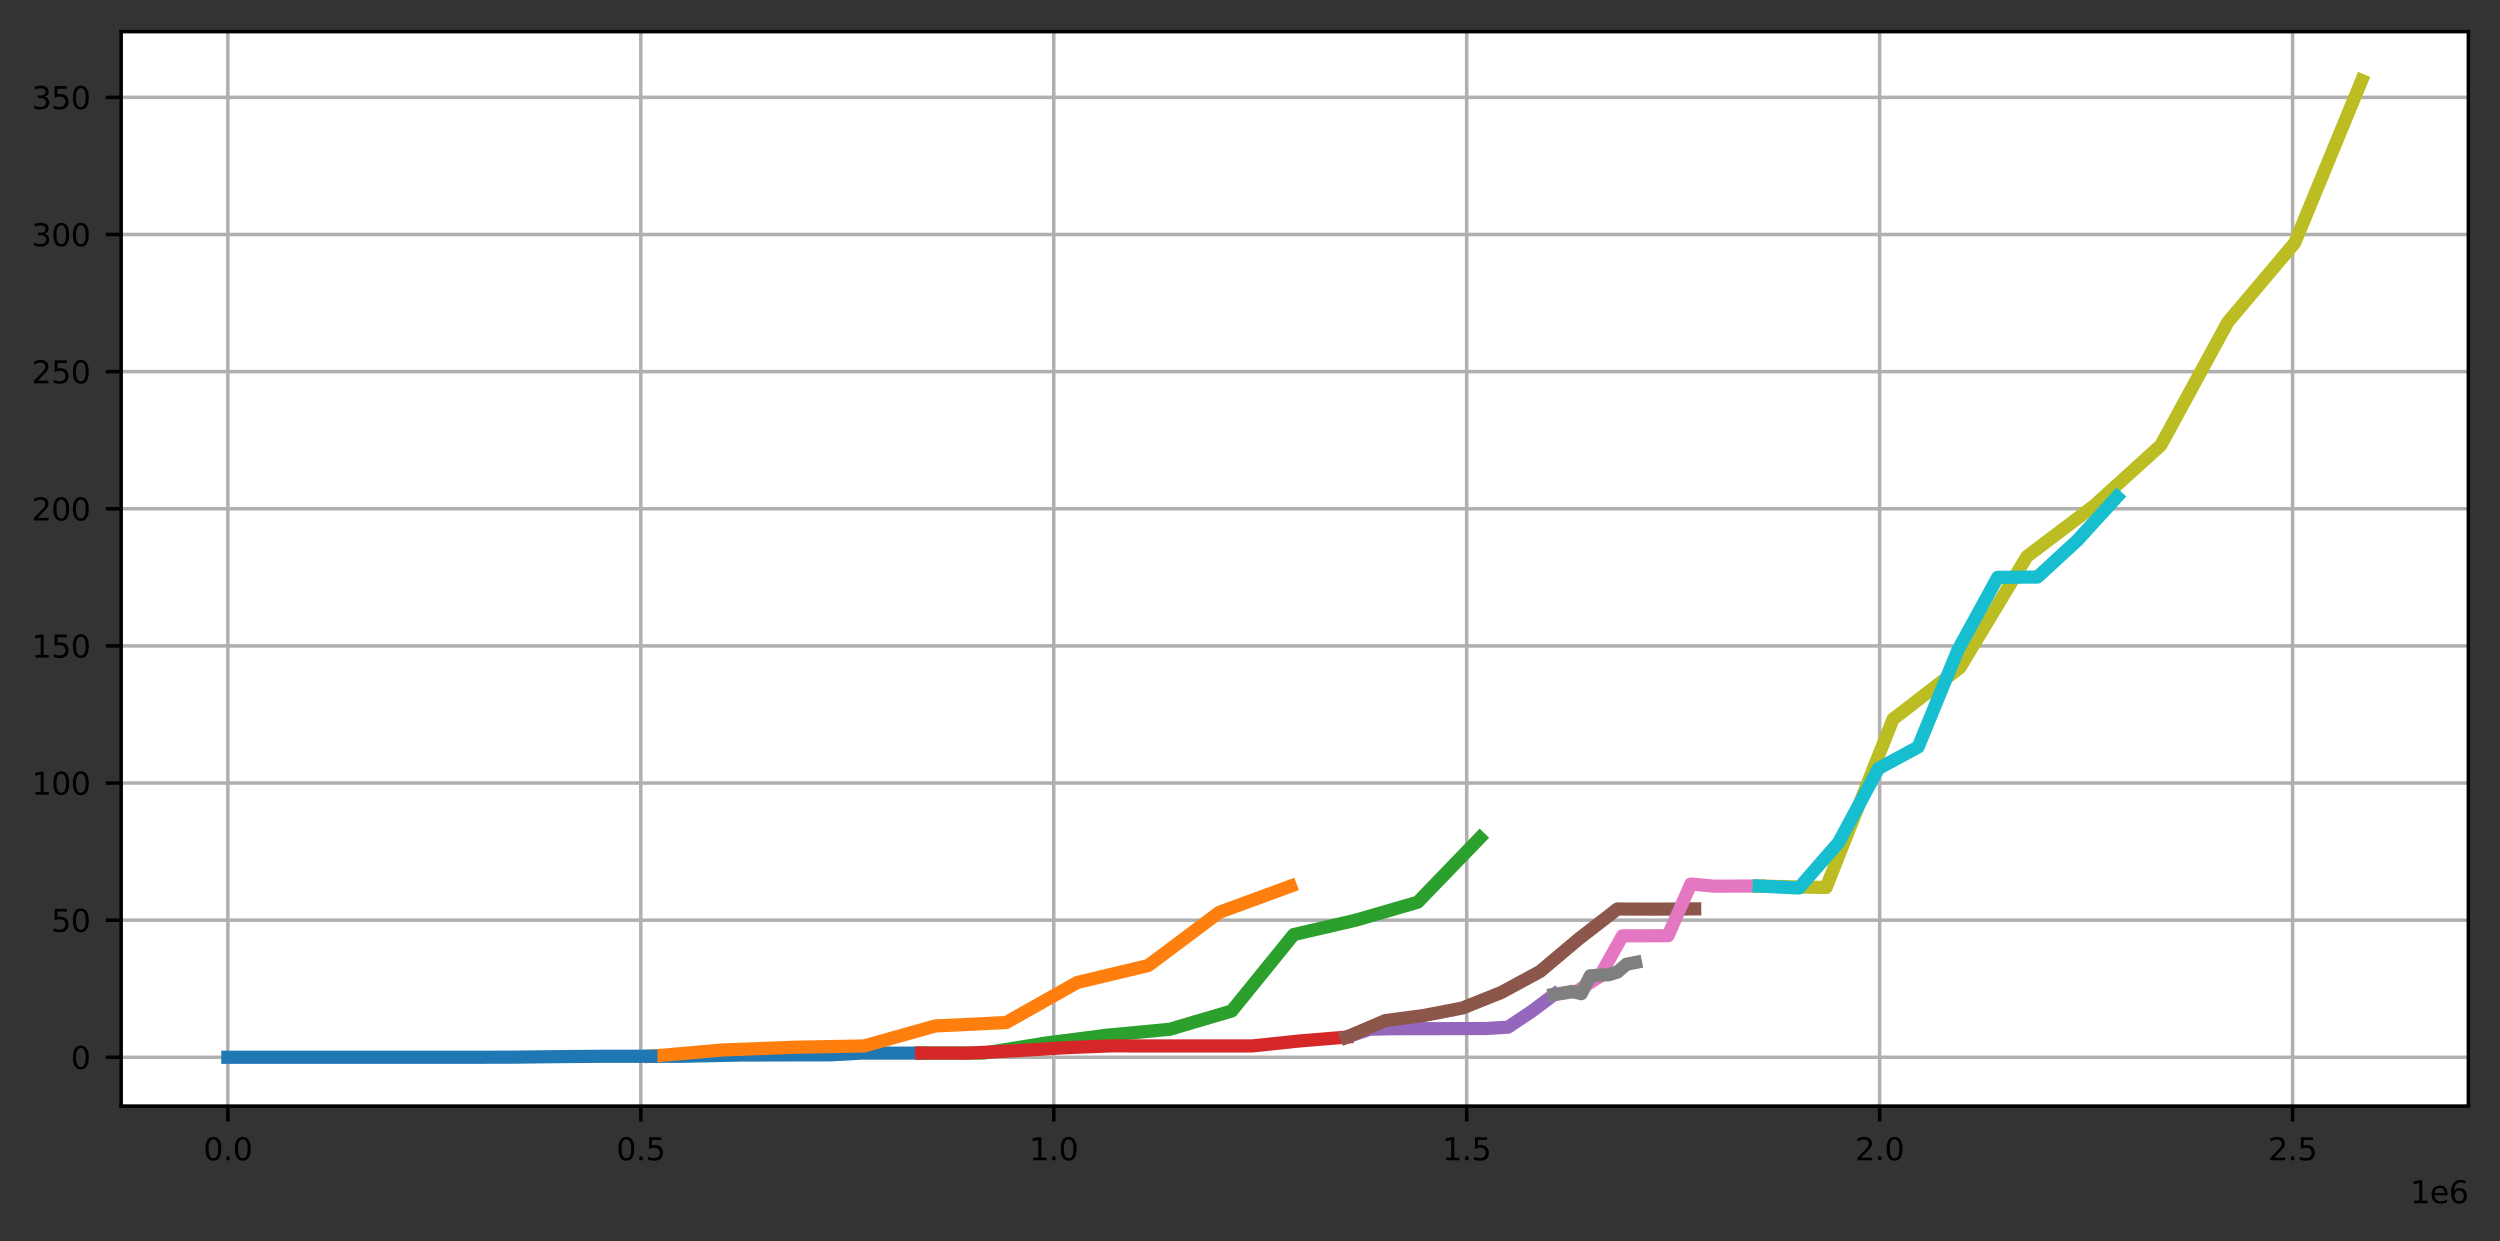<?xml version="1.0" encoding="utf-8" standalone="no"?>
<!DOCTYPE svg PUBLIC "-//W3C//DTD SVG 1.1//EN"
  "http://www.w3.org/Graphics/SVG/1.1/DTD/svg11.dtd">
<svg height="282.349pt" version="1.1" viewBox="0 0 568.661 282.349" width="568.661pt" xmlns="http://www.w3.org/2000/svg" xmlns:xlink="http://www.w3.org/1999/xlink">
 <rect x="0" y="0" width="568.661" height="282.349" fill="#333333" stroke="none"/>
 <defs>
  <style type="text/css">*{stroke-linecap:butt;stroke-linejoin:round;}</style>
 </defs>
 <g id="figure_1">
  <g id="patch_1">
   <path d="M 0 282.349 
L 568.661 282.349 
L 568.661 0 
L 0 0 
z
" style="fill:none;"/>
  </g>
  <g id="axes_1">
   <g id="patch_2">
    <path d="M 27.561 251.6 
L 561.461 251.6 
L 561.461 7.2 
L 27.561 7.2 
z
" style="fill:#ffffff;"/>
   </g>
   <g id="matplotlib.axis_1">
    <g id="xtick_1">
     <g id="line2d_1">
      <path clip-path="url(#p364ced3da6)" d="M 51.829 251.6 
L 51.829 7.2 
" style="fill:none;stroke:#b0b0b0;stroke-linecap:square;stroke-width:0.8;"/>
     </g>
     <g id="line2d_2">
      <defs>
       <path d="M 0 0 
L 0 3.5 
" id="m75e90e0f3c" style="stroke:#000000;stroke-width:0.8;"/>
      </defs>
      <g>
       <use style="stroke:#000000;stroke-width:0.8;" x="51.829" xlink:href="#m75e90e0f3c" y="251.6"/>
      </g>
     </g>
     <g id="text_1">
      <!-- 0.0 -->
      <g transform="translate(46.263 263.919)scale(0.07 -0.07)">
       <defs>
        <path d="M 2034 4250 
Q 1547 4250 1301 3770 
Q 1056 3291 1056 2328 
Q 1056 1369 1301 889 
Q 1547 409 2034 409 
Q 2525 409 2770 889 
Q 3016 1369 3016 2328 
Q 3016 3291 2770 3770 
Q 2525 4250 2034 4250 
z
M 2034 4750 
Q 2819 4750 3233 4129 
Q 3647 3509 3647 2328 
Q 3647 1150 3233 529 
Q 2819 -91 2034 -91 
Q 1250 -91 836 529 
Q 422 1150 422 2328 
Q 422 3509 836 4129 
Q 1250 4750 2034 4750 
z
" id="DejaVuSans-30" transform="scale(0.016)"/>
        <path d="M 684 794 
L 1344 794 
L 1344 0 
L 684 0 
L 684 794 
z
" id="DejaVuSans-2e" transform="scale(0.016)"/>
       </defs>
       <use xlink:href="#DejaVuSans-30"/>
       <use x="63.623" xlink:href="#DejaVuSans-2e"/>
       <use x="95.41" xlink:href="#DejaVuSans-30"/>
      </g>
     </g>
    </g>
    <g id="xtick_2">
     <g id="line2d_3">
      <path clip-path="url(#p364ced3da6)" d="M 145.76 251.6 
L 145.76 7.2 
" style="fill:none;stroke:#b0b0b0;stroke-linecap:square;stroke-width:0.8;"/>
     </g>
     <g id="line2d_4">
      <g>
       <use style="stroke:#000000;stroke-width:0.8;" x="145.76" xlink:href="#m75e90e0f3c" y="251.6"/>
      </g>
     </g>
     <g id="text_2">
      <!-- 0.5 -->
      <g transform="translate(140.193 263.919)scale(0.07 -0.07)">
       <defs>
        <path d="M 691 4666 
L 3169 4666 
L 3169 4134 
L 1269 4134 
L 1269 2991 
Q 1406 3038 1543 3061 
Q 1681 3084 1819 3084 
Q 2600 3084 3056 2656 
Q 3513 2228 3513 1497 
Q 3513 744 3044 326 
Q 2575 -91 1722 -91 
Q 1428 -91 1123 -41 
Q 819 9 494 109 
L 494 744 
Q 775 591 1075 516 
Q 1375 441 1709 441 
Q 2250 441 2565 725 
Q 2881 1009 2881 1497 
Q 2881 1984 2565 2268 
Q 2250 2553 1709 2553 
Q 1456 2553 1204 2497 
Q 953 2441 691 2322 
L 691 4666 
z
" id="DejaVuSans-35" transform="scale(0.016)"/>
       </defs>
       <use xlink:href="#DejaVuSans-30"/>
       <use x="63.623" xlink:href="#DejaVuSans-2e"/>
       <use x="95.41" xlink:href="#DejaVuSans-35"/>
      </g>
     </g>
    </g>
    <g id="xtick_3">
     <g id="line2d_5">
      <path clip-path="url(#p364ced3da6)" d="M 239.69 251.6 
L 239.69 7.2 
" style="fill:none;stroke:#b0b0b0;stroke-linecap:square;stroke-width:0.8;"/>
     </g>
     <g id="line2d_6">
      <g>
       <use style="stroke:#000000;stroke-width:0.8;" x="239.69" xlink:href="#m75e90e0f3c" y="251.6"/>
      </g>
     </g>
     <g id="text_3">
      <!-- 1.0 -->
      <g transform="translate(234.124 263.919)scale(0.07 -0.07)">
       <defs>
        <path d="M 794 531 
L 1825 531 
L 1825 4091 
L 703 3866 
L 703 4441 
L 1819 4666 
L 2450 4666 
L 2450 531 
L 3481 531 
L 3481 0 
L 794 0 
L 794 531 
z
" id="DejaVuSans-31" transform="scale(0.016)"/>
       </defs>
       <use xlink:href="#DejaVuSans-31"/>
       <use x="63.623" xlink:href="#DejaVuSans-2e"/>
       <use x="95.41" xlink:href="#DejaVuSans-30"/>
      </g>
     </g>
    </g>
    <g id="xtick_4">
     <g id="line2d_7">
      <path clip-path="url(#p364ced3da6)" d="M 333.62 251.6 
L 333.62 7.2 
" style="fill:none;stroke:#b0b0b0;stroke-linecap:square;stroke-width:0.8;"/>
     </g>
     <g id="line2d_8">
      <g>
       <use style="stroke:#000000;stroke-width:0.8;" x="333.62" xlink:href="#m75e90e0f3c" y="251.6"/>
      </g>
     </g>
     <g id="text_4">
      <!-- 1.5 -->
      <g transform="translate(328.054 263.919)scale(0.07 -0.07)">
       <use xlink:href="#DejaVuSans-31"/>
       <use x="63.623" xlink:href="#DejaVuSans-2e"/>
       <use x="95.41" xlink:href="#DejaVuSans-35"/>
      </g>
     </g>
    </g>
    <g id="xtick_5">
     <g id="line2d_9">
      <path clip-path="url(#p364ced3da6)" d="M 427.55 251.6 
L 427.55 7.2 
" style="fill:none;stroke:#b0b0b0;stroke-linecap:square;stroke-width:0.8;"/>
     </g>
     <g id="line2d_10">
      <g>
       <use style="stroke:#000000;stroke-width:0.8;" x="427.55" xlink:href="#m75e90e0f3c" y="251.6"/>
      </g>
     </g>
     <g id="text_5">
      <!-- 2.0 -->
      <g transform="translate(421.984 263.919)scale(0.07 -0.07)">
       <defs>
        <path d="M 1228 531 
L 3431 531 
L 3431 0 
L 469 0 
L 469 531 
Q 828 903 1448 1529 
Q 2069 2156 2228 2338 
Q 2531 2678 2651 2914 
Q 2772 3150 2772 3378 
Q 2772 3750 2511 3984 
Q 2250 4219 1831 4219 
Q 1534 4219 1204 4116 
Q 875 4013 500 3803 
L 500 4441 
Q 881 4594 1212 4672 
Q 1544 4750 1819 4750 
Q 2544 4750 2975 4387 
Q 3406 4025 3406 3419 
Q 3406 3131 3298 2873 
Q 3191 2616 2906 2266 
Q 2828 2175 2409 1742 
Q 1991 1309 1228 531 
z
" id="DejaVuSans-32" transform="scale(0.016)"/>
       </defs>
       <use xlink:href="#DejaVuSans-32"/>
       <use x="63.623" xlink:href="#DejaVuSans-2e"/>
       <use x="95.41" xlink:href="#DejaVuSans-30"/>
      </g>
     </g>
    </g>
    <g id="xtick_6">
     <g id="line2d_11">
      <path clip-path="url(#p364ced3da6)" d="M 521.48 251.6 
L 521.48 7.2 
" style="fill:none;stroke:#b0b0b0;stroke-linecap:square;stroke-width:0.8;"/>
     </g>
     <g id="line2d_12">
      <g>
       <use style="stroke:#000000;stroke-width:0.8;" x="521.48" xlink:href="#m75e90e0f3c" y="251.6"/>
      </g>
     </g>
     <g id="text_6">
      <!-- 2.5 -->
      <g transform="translate(515.914 263.919)scale(0.07 -0.07)">
       <use xlink:href="#DejaVuSans-32"/>
       <use x="63.623" xlink:href="#DejaVuSans-2e"/>
       <use x="95.41" xlink:href="#DejaVuSans-35"/>
      </g>
     </g>
    </g>
    <g id="text_7">
     <!-- 1e6 -->
     <g transform="translate(548.247 273.694)scale(0.07 -0.07)">
      <defs>
       <path d="M 3597 1894 
L 3597 1613 
L 953 1613 
Q 991 1019 1311 708 
Q 1631 397 2203 397 
Q 2534 397 2845 478 
Q 3156 559 3463 722 
L 3463 178 
Q 3153 47 2828 -22 
Q 2503 -91 2169 -91 
Q 1331 -91 842 396 
Q 353 884 353 1716 
Q 353 2575 817 3079 
Q 1281 3584 2069 3584 
Q 2775 3584 3186 3129 
Q 3597 2675 3597 1894 
z
M 3022 2063 
Q 3016 2534 2758 2815 
Q 2500 3097 2075 3097 
Q 1594 3097 1305 2825 
Q 1016 2553 972 2059 
L 3022 2063 
z
" id="DejaVuSans-65" transform="scale(0.016)"/>
       <path d="M 2113 2584 
Q 1688 2584 1439 2293 
Q 1191 2003 1191 1497 
Q 1191 994 1439 701 
Q 1688 409 2113 409 
Q 2538 409 2786 701 
Q 3034 994 3034 1497 
Q 3034 2003 2786 2293 
Q 2538 2584 2113 2584 
z
M 3366 4563 
L 3366 3988 
Q 3128 4100 2886 4159 
Q 2644 4219 2406 4219 
Q 1781 4219 1451 3797 
Q 1122 3375 1075 2522 
Q 1259 2794 1537 2939 
Q 1816 3084 2150 3084 
Q 2853 3084 3261 2657 
Q 3669 2231 3669 1497 
Q 3669 778 3244 343 
Q 2819 -91 2113 -91 
Q 1303 -91 875 529 
Q 447 1150 447 2328 
Q 447 3434 972 4092 
Q 1497 4750 2381 4750 
Q 2619 4750 2861 4703 
Q 3103 4656 3366 4563 
z
" id="DejaVuSans-36" transform="scale(0.016)"/>
      </defs>
      <use xlink:href="#DejaVuSans-31"/>
      <use x="63.623" xlink:href="#DejaVuSans-65"/>
      <use x="125.146" xlink:href="#DejaVuSans-36"/>
     </g>
    </g>
   </g>
   <g id="matplotlib.axis_2">
    <g id="ytick_1">
     <g id="line2d_13">
      <path clip-path="url(#p364ced3da6)" d="M 27.561 240.491 
L 561.461 240.491 
" style="fill:none;stroke:#b0b0b0;stroke-linecap:square;stroke-width:0.8;"/>
     </g>
     <g id="line2d_14">
      <defs>
       <path d="M 0 0 
L -3.5 0 
" id="m14635694d2" style="stroke:#000000;stroke-width:0.8;"/>
      </defs>
      <g>
       <use style="stroke:#000000;stroke-width:0.8;" x="27.561" xlink:href="#m14635694d2" y="240.491"/>
      </g>
     </g>
     <g id="text_8">
      <!-- 0 -->
      <g transform="translate(16.108 243.15)scale(0.07 -0.07)">
       <use xlink:href="#DejaVuSans-30"/>
      </g>
     </g>
    </g>
    <g id="ytick_2">
     <g id="line2d_15">
      <path clip-path="url(#p364ced3da6)" d="M 27.561 209.3 
L 561.461 209.3 
" style="fill:none;stroke:#b0b0b0;stroke-linecap:square;stroke-width:0.8;"/>
     </g>
     <g id="line2d_16">
      <g>
       <use style="stroke:#000000;stroke-width:0.8;" x="27.561" xlink:href="#m14635694d2" y="209.3"/>
      </g>
     </g>
     <g id="text_9">
      <!-- 50 -->
      <g transform="translate(11.654 211.959)scale(0.07 -0.07)">
       <use xlink:href="#DejaVuSans-35"/>
       <use x="63.623" xlink:href="#DejaVuSans-30"/>
      </g>
     </g>
    </g>
    <g id="ytick_3">
     <g id="line2d_17">
      <path clip-path="url(#p364ced3da6)" d="M 27.561 178.108 
L 561.461 178.108 
" style="fill:none;stroke:#b0b0b0;stroke-linecap:square;stroke-width:0.8;"/>
     </g>
     <g id="line2d_18">
      <g>
       <use style="stroke:#000000;stroke-width:0.8;" x="27.561" xlink:href="#m14635694d2" y="178.108"/>
      </g>
     </g>
     <g id="text_10">
      <!-- 100 -->
      <g transform="translate(7.2 180.768)scale(0.07 -0.07)">
       <use xlink:href="#DejaVuSans-31"/>
       <use x="63.623" xlink:href="#DejaVuSans-30"/>
       <use x="127.246" xlink:href="#DejaVuSans-30"/>
      </g>
     </g>
    </g>
    <g id="ytick_4">
     <g id="line2d_19">
      <path clip-path="url(#p364ced3da6)" d="M 27.561 146.917 
L 561.461 146.917 
" style="fill:none;stroke:#b0b0b0;stroke-linecap:square;stroke-width:0.8;"/>
     </g>
     <g id="line2d_20">
      <g>
       <use style="stroke:#000000;stroke-width:0.8;" x="27.561" xlink:href="#m14635694d2" y="146.917"/>
      </g>
     </g>
     <g id="text_11">
      <!-- 150 -->
      <g transform="translate(7.2 149.576)scale(0.07 -0.07)">
       <use xlink:href="#DejaVuSans-31"/>
       <use x="63.623" xlink:href="#DejaVuSans-35"/>
       <use x="127.246" xlink:href="#DejaVuSans-30"/>
      </g>
     </g>
    </g>
    <g id="ytick_5">
     <g id="line2d_21">
      <path clip-path="url(#p364ced3da6)" d="M 27.561 115.726 
L 561.461 115.726 
" style="fill:none;stroke:#b0b0b0;stroke-linecap:square;stroke-width:0.8;"/>
     </g>
     <g id="line2d_22">
      <g>
       <use style="stroke:#000000;stroke-width:0.8;" x="27.561" xlink:href="#m14635694d2" y="115.726"/>
      </g>
     </g>
     <g id="text_12">
      <!-- 200 -->
      <g transform="translate(7.2 118.385)scale(0.07 -0.07)">
       <use xlink:href="#DejaVuSans-32"/>
       <use x="63.623" xlink:href="#DejaVuSans-30"/>
       <use x="127.246" xlink:href="#DejaVuSans-30"/>
      </g>
     </g>
    </g>
    <g id="ytick_6">
     <g id="line2d_23">
      <path clip-path="url(#p364ced3da6)" d="M 27.561 84.534 
L 561.461 84.534 
" style="fill:none;stroke:#b0b0b0;stroke-linecap:square;stroke-width:0.8;"/>
     </g>
     <g id="line2d_24">
      <g>
       <use style="stroke:#000000;stroke-width:0.8;" x="27.561" xlink:href="#m14635694d2" y="84.534"/>
      </g>
     </g>
     <g id="text_13">
      <!-- 250 -->
      <g transform="translate(7.2 87.194)scale(0.07 -0.07)">
       <use xlink:href="#DejaVuSans-32"/>
       <use x="63.623" xlink:href="#DejaVuSans-35"/>
       <use x="127.246" xlink:href="#DejaVuSans-30"/>
      </g>
     </g>
    </g>
    <g id="ytick_7">
     <g id="line2d_25">
      <path clip-path="url(#p364ced3da6)" d="M 27.561 53.343 
L 561.461 53.343 
" style="fill:none;stroke:#b0b0b0;stroke-linecap:square;stroke-width:0.8;"/>
     </g>
     <g id="line2d_26">
      <g>
       <use style="stroke:#000000;stroke-width:0.8;" x="27.561" xlink:href="#m14635694d2" y="53.343"/>
      </g>
     </g>
     <g id="text_14">
      <!-- 300 -->
      <g transform="translate(7.2 56.002)scale(0.07 -0.07)">
       <defs>
        <path d="M 2597 2516 
Q 3050 2419 3304 2112 
Q 3559 1806 3559 1356 
Q 3559 666 3084 287 
Q 2609 -91 1734 -91 
Q 1441 -91 1130 -33 
Q 819 25 488 141 
L 488 750 
Q 750 597 1062 519 
Q 1375 441 1716 441 
Q 2309 441 2620 675 
Q 2931 909 2931 1356 
Q 2931 1769 2642 2001 
Q 2353 2234 1838 2234 
L 1294 2234 
L 1294 2753 
L 1863 2753 
Q 2328 2753 2575 2939 
Q 2822 3125 2822 3475 
Q 2822 3834 2567 4026 
Q 2313 4219 1838 4219 
Q 1578 4219 1281 4162 
Q 984 4106 628 3988 
L 628 4550 
Q 988 4650 1302 4700 
Q 1616 4750 1894 4750 
Q 2613 4750 3031 4423 
Q 3450 4097 3450 3541 
Q 3450 3153 3228 2886 
Q 3006 2619 2597 2516 
z
" id="DejaVuSans-33" transform="scale(0.016)"/>
       </defs>
       <use xlink:href="#DejaVuSans-33"/>
       <use x="63.623" xlink:href="#DejaVuSans-30"/>
       <use x="127.246" xlink:href="#DejaVuSans-30"/>
      </g>
     </g>
    </g>
    <g id="ytick_8">
     <g id="line2d_27">
      <path clip-path="url(#p364ced3da6)" d="M 27.561 22.152 
L 561.461 22.152 
" style="fill:none;stroke:#b0b0b0;stroke-linecap:square;stroke-width:0.8;"/>
     </g>
     <g id="line2d_28">
      <g>
       <use style="stroke:#000000;stroke-width:0.8;" x="27.561" xlink:href="#m14635694d2" y="22.152"/>
      </g>
     </g>
     <g id="text_15">
      <!-- 350 -->
      <g transform="translate(7.2 24.811)scale(0.07 -0.07)">
       <use xlink:href="#DejaVuSans-33"/>
       <use x="63.623" xlink:href="#DejaVuSans-35"/>
       <use x="127.246" xlink:href="#DejaVuSans-30"/>
      </g>
     </g>
    </g>
   </g>
   <g id="line2d_29">
    <path clip-path="url(#p364ced3da6)" d="M 148.046 240.26 
L 154.887 240.262 
L 161.729 240.129 
L 168.57 239.981 
L 175.412 239.963 
L 182.254 239.947 
L 189.095 239.937 
L 195.937 239.536 
L 202.778 239.542 
L 209.62 239.541 
" style="fill:none;stroke:#1f77b4;stroke-linecap:square;stroke-width:3;"/>
   </g>
   <g id="line2d_30">
    <path clip-path="url(#p364ced3da6)" d="M 148.046 240.26 
L 164.21 238.837 
L 180.374 238.215 
L 196.539 237.917 
L 212.703 233.373 
L 228.868 232.588 
L 245.032 223.483 
L 261.196 219.614 
L 277.361 207.509 
L 293.525 201.579 
" style="fill:none;stroke:#ff7f0e;stroke-linecap:square;stroke-width:3;"/>
   </g>
   <g id="line2d_31">
    <path clip-path="url(#p364ced3da6)" d="M 209.62 239.541 
L 223.729 239.539 
L 237.838 237.261 
L 251.947 235.451 
L 266.056 234.124 
L 280.164 229.964 
L 294.273 212.577 
L 308.382 209.31 
L 322.491 205.211 
L 336.6 190.598 
" style="fill:none;stroke:#2ca02c;stroke-linecap:square;stroke-width:3;"/>
   </g>
   <g id="line2d_32">
    <path clip-path="url(#p364ced3da6)" d="M 209.62 239.541 
L 220.366 239.545 
L 231.112 239.001 
L 241.858 238.343 
L 252.604 237.9 
L 263.35 237.917 
L 274.096 237.915 
L 284.842 237.911 
L 295.588 236.781 
L 306.334 235.898 
" style="fill:none;stroke:#d62728;stroke-linecap:square;stroke-width:3;"/>
   </g>
   <g id="line2d_33">
    <path clip-path="url(#p364ced3da6)" d="M 306.334 235.898 
L 311.576 234.116 
L 316.818 233.996 
L 322.06 233.992 
L 327.302 233.978 
L 332.544 233.965 
L 337.786 233.957 
L 343.028 233.641 
L 348.27 230.148 
L 353.513 226.22 
" style="fill:none;stroke:#9467bd;stroke-linecap:square;stroke-width:3;"/>
   </g>
   <g id="line2d_34">
    <path clip-path="url(#p364ced3da6)" d="M 306.334 235.898 
L 315.128 232.134 
L 323.922 230.98 
L 332.715 229.27 
L 341.509 225.738 
L 350.303 220.978 
L 359.097 213.58 
L 367.891 206.765 
L 376.684 206.8 
L 385.478 206.736 
" style="fill:none;stroke:#8c564b;stroke-linecap:square;stroke-width:3;"/>
   </g>
   <g id="line2d_35">
    <path clip-path="url(#p364ced3da6)" d="M 353.513 226.22 
L 358.694 225.457 
L 363.876 222.11 
L 369.057 212.867 
L 374.239 212.857 
L 379.42 212.838 
L 384.602 201.083 
L 389.783 201.569 
L 394.965 201.554 
L 400.146 201.548 
" style="fill:none;stroke:#e377c2;stroke-linecap:square;stroke-width:3;"/>
   </g>
   <g id="line2d_36">
    <path clip-path="url(#p364ced3da6)" d="M 353.513 226.22 
L 355.568 225.881 
L 357.624 225.508 
L 359.679 226.026 
L 361.735 221.96 
L 363.79 221.822 
L 365.846 221.726 
L 367.901 221.114 
L 369.957 219.331 
L 372.012 218.929 
" style="fill:none;stroke:#7f7f7f;stroke-linecap:square;stroke-width:3;"/>
   </g>
   <g id="line2d_37">
    <path clip-path="url(#p364ced3da6)" d="M 400.146 201.548 
L 415.374 201.881 
L 430.601 163.582 
L 445.829 151.833 
L 461.056 126.581 
L 476.283 115.073 
L 491.511 101.274 
L 506.738 73.291 
L 521.966 55.254 
L 537.193 18.309 
" style="fill:none;stroke:#bcbd22;stroke-linecap:square;stroke-width:3;"/>
   </g>
   <g id="line2d_38">
    <path clip-path="url(#p364ced3da6)" d="M 400.146 201.548 
L 409.19 201.99 
L 418.233 191.618 
L 427.276 174.811 
L 436.319 169.906 
L 445.362 147.84 
L 454.405 131.326 
L 463.449 131.255 
L 472.492 122.943 
L 481.535 113.027 
" style="fill:none;stroke:#17becf;stroke-linecap:square;stroke-width:3;"/>
   </g>
   <g id="line2d_39">
    <path clip-path="url(#p364ced3da6)" d="M 51.829 240.491 
L 62.52 240.491 
L 73.211 240.491 
L 83.902 240.491 
L 94.592 240.491 
L 105.283 240.491 
L 115.974 240.476 
L 126.664 240.35 
L 137.355 240.264 
L 148.046 240.26 
" style="fill:none;stroke:#1f77b4;stroke-linecap:square;stroke-width:3;"/>
   </g>
   <g id="patch_3">
    <path d="M 27.561 251.6 
L 27.561 7.2 
" style="fill:none;stroke:#000000;stroke-linecap:square;stroke-linejoin:miter;stroke-width:0.8;"/>
   </g>
   <g id="patch_4">
    <path d="M 561.461 251.6 
L 561.461 7.2 
" style="fill:none;stroke:#000000;stroke-linecap:square;stroke-linejoin:miter;stroke-width:0.8;"/>
   </g>
   <g id="patch_5">
    <path d="M 27.561 251.6 
L 561.461 251.6 
" style="fill:none;stroke:#000000;stroke-linecap:square;stroke-linejoin:miter;stroke-width:0.8;"/>
   </g>
   <g id="patch_6">
    <path d="M 27.561 7.2 
L 561.461 7.2 
" style="fill:none;stroke:#000000;stroke-linecap:square;stroke-linejoin:miter;stroke-width:0.8;"/>
   </g>
  </g>
 </g>
 <defs>
  <clipPath id="p364ced3da6">
   <rect height="244.4" width="533.9" x="27.561" y="7.2"/>
  </clipPath>
 </defs>
</svg>
